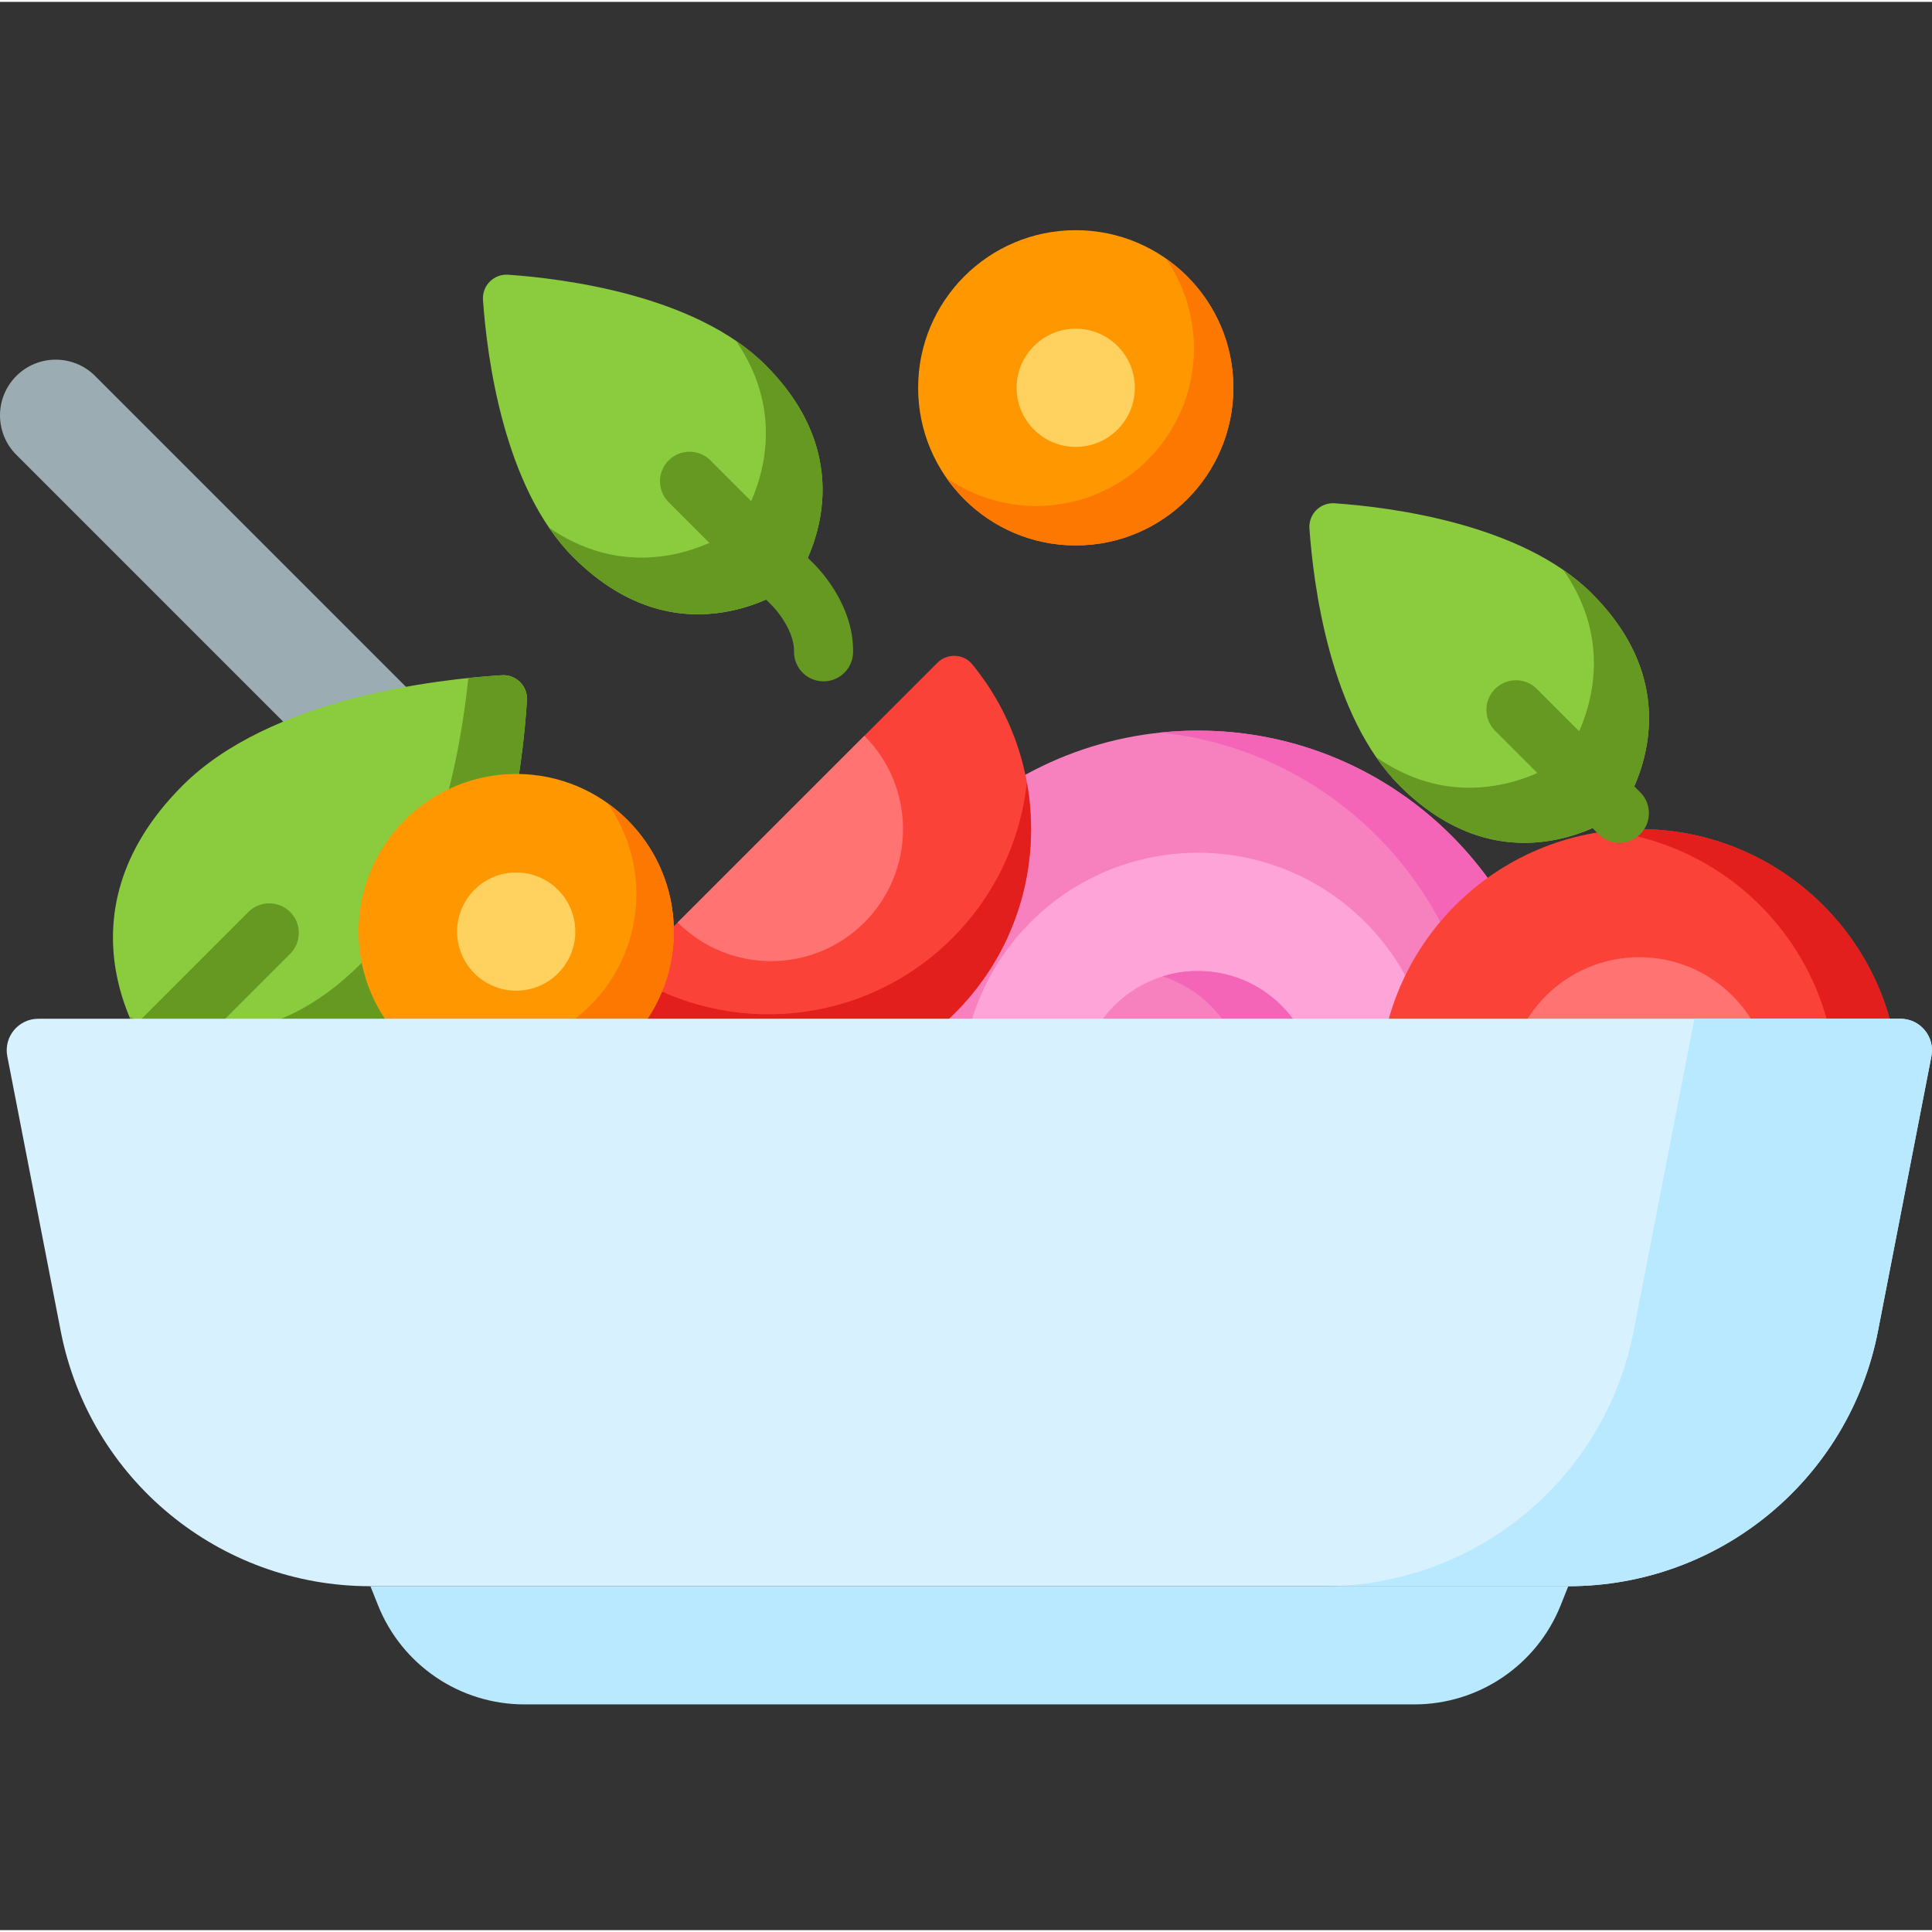 <svg height="511pt" viewBox="0 -60 511.999 511" width="511pt" xmlns="http://www.w3.org/2000/svg"><rect x="0" y="-60" width="511.999" height="511" fill="#333333" stroke="none"/><path d="m158.875 172.805-133.664-133.668c-5.77-5.766-15.117-5.766-20.887 0-5.766 5.77-5.766 15.117 0 20.887l133.668 133.664zm0 0" fill="#9bacb2"/><path d="m222.426 228.148c0-52.48 42.547-95.027 95.031-95.027 52.48 0 95.027 42.547 95.027 95.027zm0 0" fill="#f781bf"/><path d="m317.457 133.121c-3.352 0-6.66.176-9.922.516 47.82 4.961 85.105 45.379 85.105 94.512h19.844c0-52.48-42.547-95.027-95.027-95.027zm0 0" fill="#f464b7"/><path d="m254.801 228.148c0-34.602 28.051-62.656 62.656-62.656 34.602 0 62.656 28.055 62.656 62.656zm0 0" fill="#ffa4d8"/><path d="m286.129 228.148c0-17.301 14.023-31.328 31.328-31.328 17.301 0 31.328 14.027 31.328 31.328zm0 0" fill="#f781bf"/><path d="m317.457 196.82c-3.277 0-6.434.504-9.398 1.438 12.707 3.992 21.93 15.863 21.93 29.891h18.797c0-17.301-14.027-31.328-31.328-31.328zm0 0" fill="#f464b7"/><path d="m248.414 115.145c2.594-2.594 6.891-2.445 9.223.387 22.246 27.074 20.723 67.137-4.574 92.43-26.914 26.918-70.551 26.918-97.469 0zm0 0" fill="#fb4239"/><path d="m272.129 146.891c-1.641 15.062-8.219 29.688-19.762 41.23-23.391 23.391-59.406 26.441-86.105 9.176l-10.668 10.664c26.918 26.918 70.555 26.918 97.473 0 16.605-16.609 22.953-39.582 19.062-61.07zm0 0" fill="#e31f1d"/><path d="m229.066 134.492c13.66 13.66 13.66 35.812 0 49.473-13.664 13.66-35.812 13.66-49.473 0zm0 0" fill="#ff7373"/><path d="m139.648 125.062c.23-3.746-2.879-6.855-6.625-6.625-17.047 1.055-61.406 6.008-84.656 29.254-35.441 35.445-8.859 70.887-8.859 70.887s35.445 26.586 70.887-8.859c23.25-23.25 28.199-67.609 29.254-84.656zm0 0" fill="#8bcc3f"/><path d="m124.109 119.18c-2.117 20.461-8.605 55.836-28.512 75.742-24.188 24.188-48.371 19.488-61.297 14.062 2.527 6.016 5.207 9.594 5.207 9.594s35.441 26.582 70.887-8.859c23.246-23.25 28.199-67.609 29.25-84.656.234-3.75-2.875-6.855-6.625-6.625-2.453.152-5.469.387-8.91.742zm0 0" fill="#659922"/><path d="m134.668 12.305c-3.789-.262-6.938 2.883-6.672 6.676 1.035 14.848 5.418 49.668 23.93 68.184 29.102 29.102 58.203 7.273 58.203 7.273s21.824-29.102-7.277-58.199c-18.512-18.516-53.336-22.898-68.184-23.934zm0 0" fill="#8bcc3f"/><path d="m202.852 36.234c-2.363-2.363-4.996-4.492-7.816-6.418 17.805 25.973.086 49.613.086 49.613s-23.641 17.719-49.613-.086c1.926 2.82 4.055 5.453 6.418 7.82 29.102 29.098 58.203 7.273 58.203 7.273s21.824-29.102-7.277-58.203zm0 0" fill="#659922"/><path d="m353.688 72.875c-3.789-.266-6.938 2.883-6.672 6.672 1.035 14.848 5.414 49.668 23.93 68.184 29.102 29.102 58.199 7.277 58.199 7.277s21.828-29.102-7.273-58.203c-18.516-18.516-53.336-22.895-68.184-23.93zm0 0" fill="#8bcc3f"/><path d="m421.871 96.805c-2.293-2.297-4.844-4.375-7.57-6.254 18.086 26.066.246 49.855.246 49.855s-23.785 17.836-49.855-.25c1.883 2.73 3.961 5.277 6.254 7.574 29.102 29.102 58.203 7.273 58.203 7.273s21.824-29.098-7.277-58.199zm0 0" fill="#659922"/><path d="m178.57 186.379c0 23.07-18.703 41.77-41.773 41.77-23.066 0-41.77-18.699-41.77-41.77 0-23.07 18.703-41.773 41.77-41.773 23.07 0 41.773 18.703 41.773 41.773zm0 0" fill="#fe9700"/><path d="m160.949 152.309c4.844 6.82 7.699 15.148 7.699 24.148 0 23.07-18.703 41.77-41.77 41.77-9.004 0-17.332-2.855-24.152-7.699 7.57 10.66 20.004 17.621 34.07 17.621 23.07 0 41.773-18.699 41.773-41.77-.004-14.07-6.965-26.504-17.621-34.07zm0 0" fill="#fc7800"/><path d="m152.461 186.379c0 8.648-7.012 15.664-15.664 15.664-8.648 0-15.664-7.016-15.664-15.664 0-8.652 7.016-15.664 15.664-15.664 8.652 0 15.664 7.012 15.664 15.664zm0 0" fill="#ffd15f"/><path d="m365.492 228.148c0-38.062 30.855-68.922 68.922-68.922 38.062 0 68.922 30.859 68.922 68.922zm0 0" fill="#fb4239"/><path d="m434.414 159.227c-2.832 0-5.613.191-8.355.523 34.121 4.125 60.566 33.164 60.566 68.398h16.711c0-38.062-30.859-68.922-68.922-68.922zm0 0" fill="#e31f1d"/><path d="m399.43 228.148c0-19.32 15.664-34.98 34.984-34.98 19.32 0 34.98 15.66 34.98 34.98zm0 0" fill="#ff7373"/><path d="m326.855 42.27c0 23.07-18.703 41.773-41.773 41.773-23.066 0-41.77-18.703-41.77-41.773 0-23.07 18.703-41.77 41.77-41.77 23.07 0 41.773 18.699 41.773 41.77zm0 0" fill="#fe9700"/><path d="m308.93 7.98c4.711 6.766 7.48 14.98 7.48 23.848 0 23.066-18.699 41.77-41.77 41.77-8.867 0-17.082-2.77-23.844-7.48 7.547 10.828 20.086 17.922 34.285 17.922 23.07 0 41.773-18.699 41.773-41.77 0-14.203-7.094-26.738-17.926-34.289zm0 0" fill="#fc7800"/><path d="m300.746 42.27c0 8.652-7.012 15.664-15.664 15.664-8.648 0-15.664-7.012-15.664-15.664 0-8.648 7.016-15.664 15.664-15.664 8.652 0 15.664 7.016 15.664 15.664zm0 0" fill="#ffd15f"/><g fill="#659922"><path d="m39.508 226.41c-2.004 0-4.008-.766-5.539-2.293-3.059-3.059-3.059-8.02 0-11.074l31.852-31.855c3.059-3.055 8.02-3.055 11.074 0 3.062 3.059 3.062 8.02 0 11.078l-31.848 31.852c-1.531 1.527-3.535 2.293-5.539 2.293zm0 0"/><path d="m218.25 120.066c-.051 0-.102 0-.148 0-4.328-.082-7.766-3.652-7.684-7.977.098-5.273-4.504-10.828-5.742-12.027-.027-.027-.059-.059-.086-.086l-27.395-27.395c-3.059-3.059-3.059-8.02 0-11.074 3.059-3.059 8.02-3.059 11.074 0l27.359 27.355c1.32 1.293 10.684 10.914 10.449 23.52-.078 4.273-3.57 7.684-7.828 7.684zm0 0"/><path d="m429.148 162.84c-2.004 0-4.008-.766-5.535-2.293l-27.402-27.402c-3.059-3.059-3.059-8.016 0-11.074 3.059-3.059 8.016-3.059 11.078 0l27.398 27.398c3.059 3.059 3.059 8.02 0 11.078-1.527 1.527-3.535 2.293-5.539 2.293zm0 0"/></g><path d="m415.617 359.855-2.027 5.074c-6.344 15.859-21.703 26.254-38.785 26.254h-235.832c-17.082 0-32.441-10.398-38.785-26.254l-2.027-5.074zm0 0" fill="#b8e9ff"/><path d="m256.887 209.484h-246.754c-5.254 0-9.203 4.789-8.199 9.949l14.16 72.828c7.633 39.254 42.016 67.598 82.004 67.598h317.578c39.992 0 74.371-28.34 82.004-67.598l14.16-72.828c1.004-5.16-2.945-9.949-8.199-9.949zm0 0" fill="#d7f1ff"/><path d="m449.035 209.484-16.098 82.777c-7.633 39.254-42.016 67.594-82.004 67.594h64.742c39.992 0 74.371-28.34 82.004-67.594l14.164-72.832c1-5.156-2.949-9.949-8.203-9.949h-54.605zm0 0" fill="#b8e9ff"/></svg>